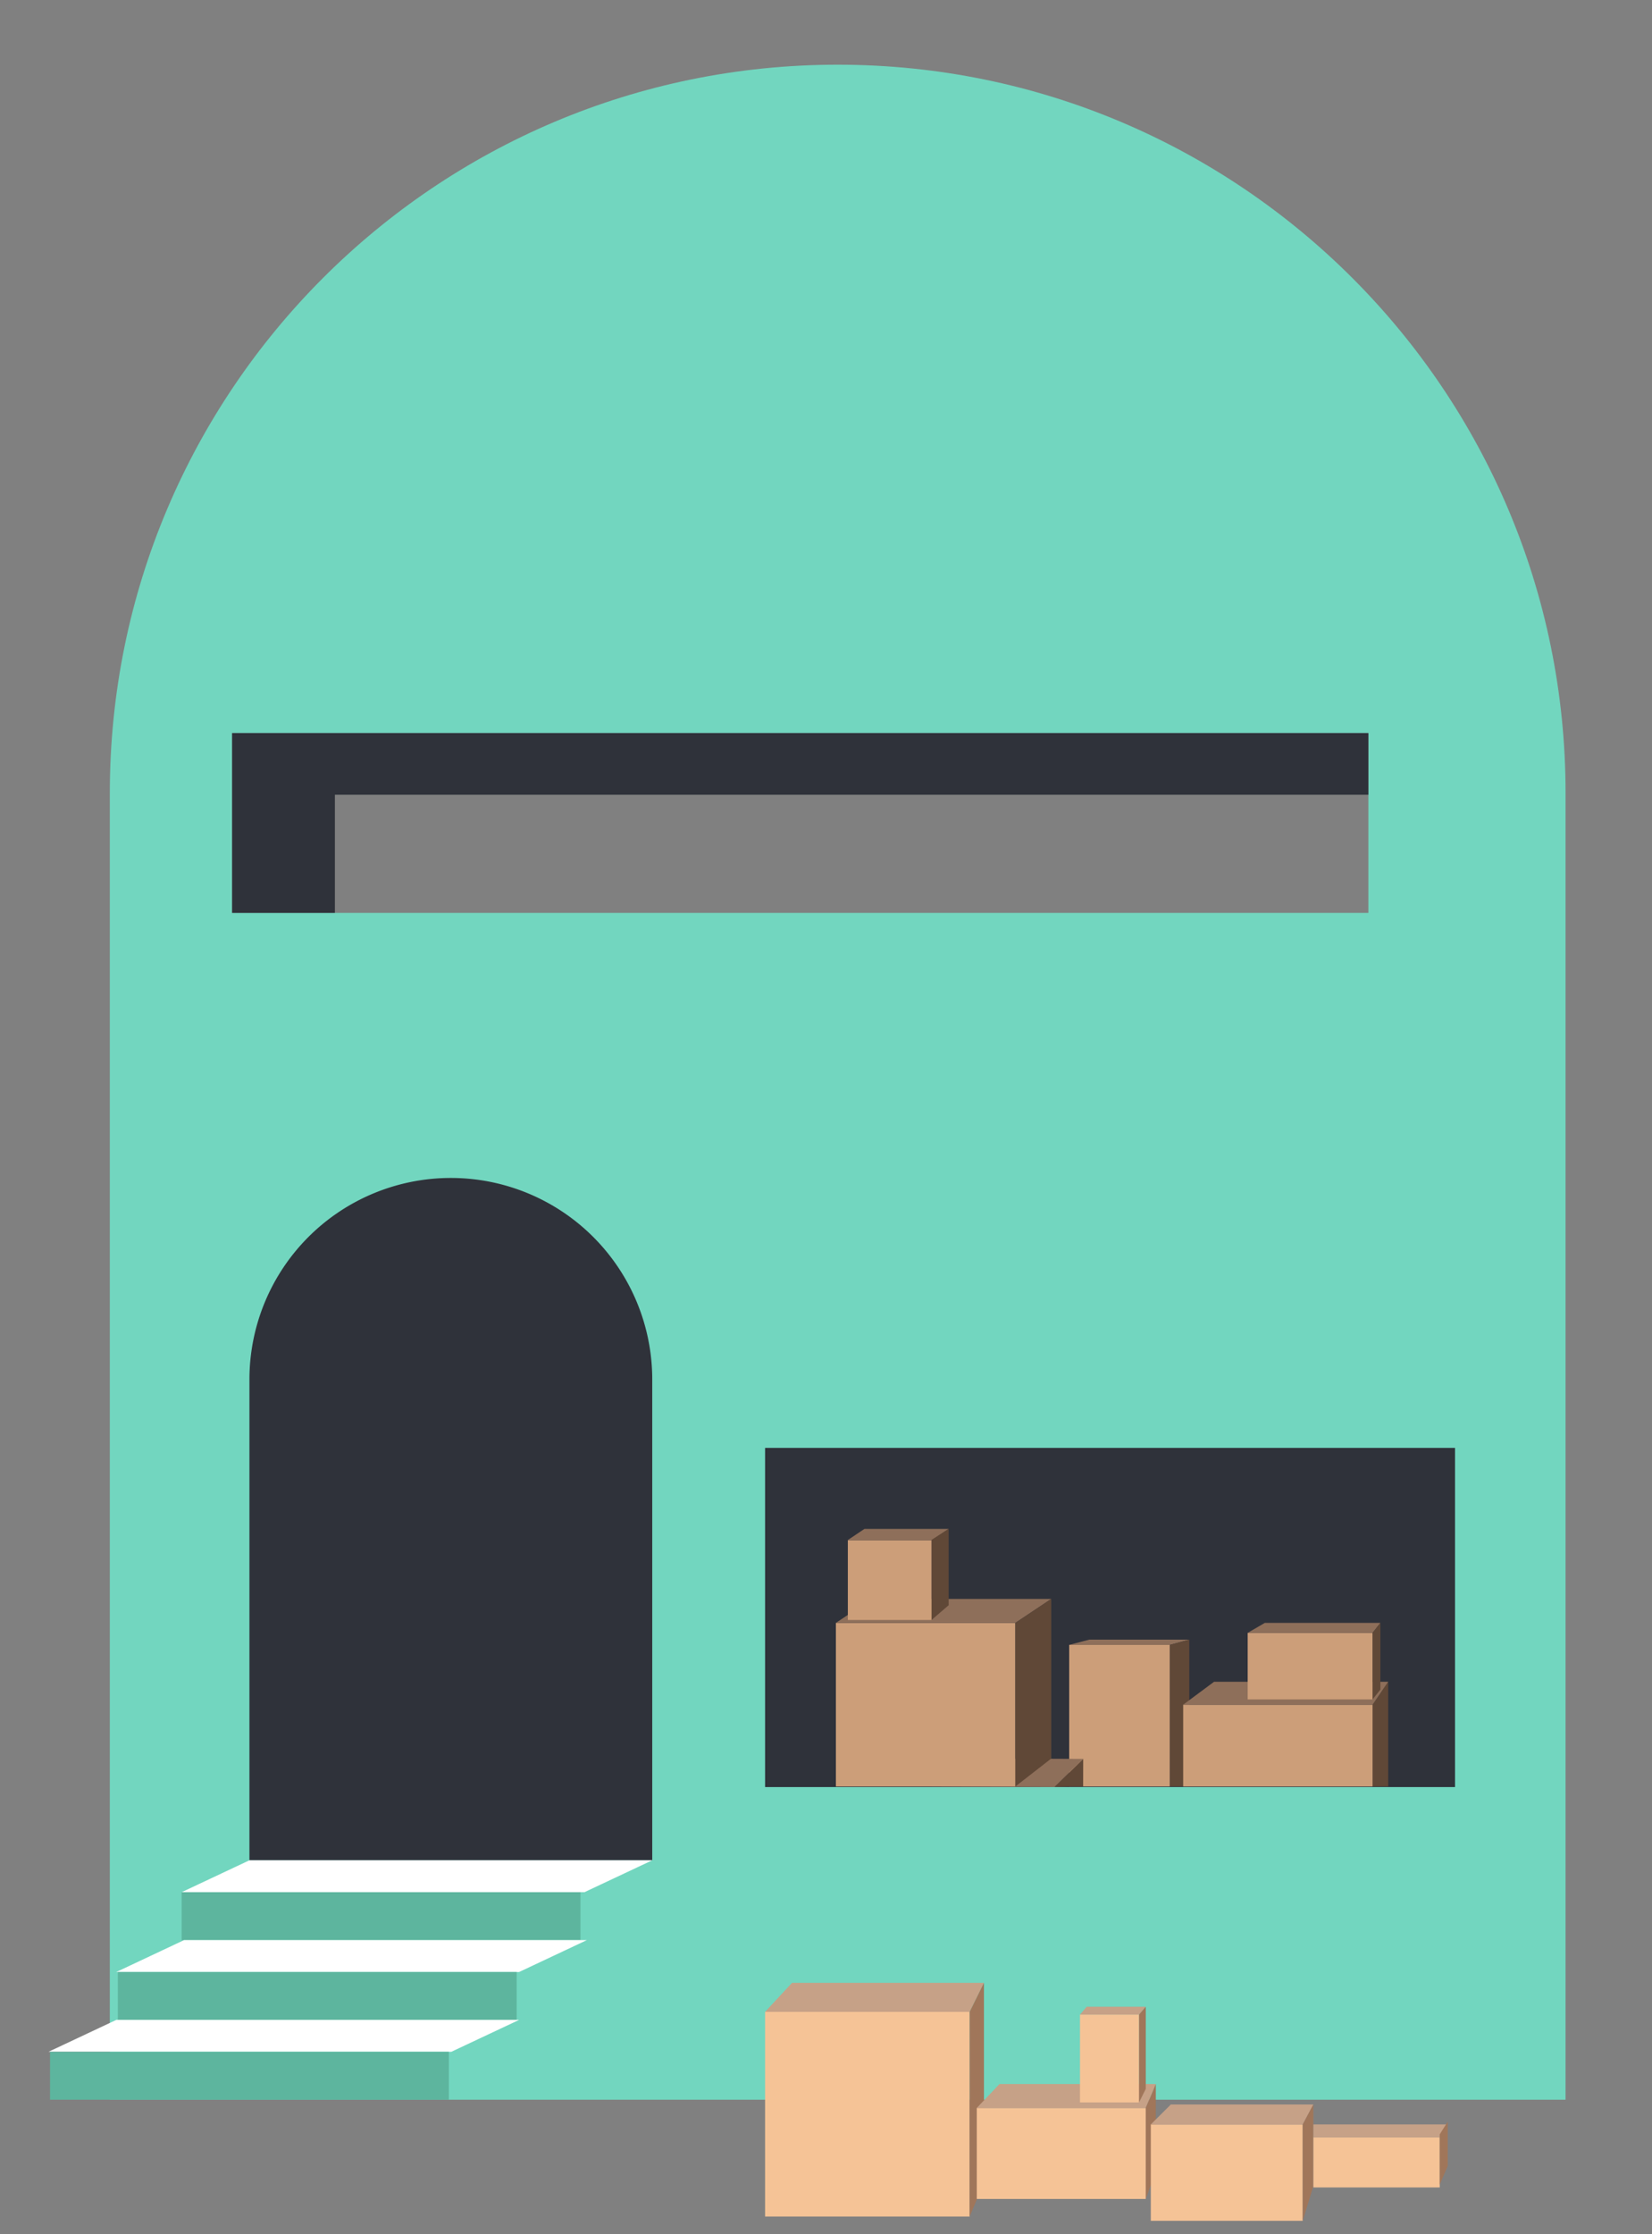 <svg id="Layer_1" data-name="Layer 1" xmlns="http://www.w3.org/2000/svg" viewBox="0 0 1088.29 1471.1"><rect x="0" y="0" width="1088.29" height="1471.1" fill="#808080" stroke="none"/><defs><style>.cls-1{fill:#72d6bf;}.cls-2{fill:#2f323a;}.cls-3{fill:#5db59e;}.cls-4{fill:#fff;}.cls-5{fill:#604837;}.cls-6{fill:#cc9e79;}.cls-7{fill:#8e6f5a;}.cls-8{fill:#f5c396;}.cls-9{fill:#c6a187;}.cls-10{fill:#a0765a;}</style></defs><path class="cls-1" d="M551.86,42.6h0C287,42.6,72.35,257.27,72.35,522.08v860.43h959V522.08C1031.31,257.27,816.66,42.6,551.86,42.6ZM901.44,601.08H152.91V482.67H901.44Z"/><path class="cls-2" d="M297,775.6h0A132.68,132.68,0,0,1,429.68,908.28v316.59a0,0,0,0,1,0,0H164.32a0,0,0,0,1,0,0V908.28A132.68,132.68,0,0,1,297,775.6Z"/><rect class="cls-3" x="119.66" y="1245.88" width="262.73" height="31.53"/><polygon class="cls-4" points="385.01 1245.88 119.66 1245.88 164.32 1224.87 429.68 1224.87 385.01 1245.88"/><polygon class="cls-4" points="341.97 1298.43 76.62 1298.43 121.28 1277.41 386.63 1277.41 341.97 1298.43"/><rect class="cls-3" x="77.62" y="1298.43" width="262.73" height="31.53"/><polygon class="cls-4" points="297.31 1350.97 31.95 1350.97 76.62 1329.96 341.97 1329.96 297.31 1350.97"/><rect class="cls-3" x="32.96" y="1350.97" width="262.73" height="31.53"/><rect class="cls-2" x="504.01" y="953.34" width="454.52" height="223.32"/><polygon class="cls-5" points="914.5 1176.28 904.22 1176.28 904.22 1122.42 914.5 1107.32 914.5 1176.28"/><rect class="cls-6" x="704.35" y="1083.04" width="66.36" height="93.23"/><polygon class="cls-7" points="770.71 1083.04 704.35 1083.04 717.54 1079.59 783.48 1079.59 770.71 1083.04"/><polygon class="cls-5" points="783.48 1176.28 770.71 1176.28 770.71 1083.04 783.48 1079.59 783.48 1176.28"/><polygon class="cls-5" points="713.55 1176.28 706.03 1176.28 694.68 1176.6 713.59 1158.13 713.55 1176.28"/><polygon class="cls-7" points="694.68 1176.6 600.53 1176.18 619.45 1157.72 713.59 1158.13 694.68 1176.6"/><rect class="cls-6" x="550.66" y="1068.56" width="118.23" height="107.72"/><polygon class="cls-7" points="668.88 1068.56 550.66 1068.56 574.3 1052.79 692.53 1052.79 668.88 1068.56"/><polygon class="cls-5" points="692.53 1157.88 668.88 1176.28 668.88 1068.56 692.53 1052.79 692.53 1157.88"/><rect class="cls-6" x="558.54" y="1014.1" width="55.17" height="52.55"/><polygon class="cls-7" points="613.85 1014.1 558.37 1014.1 569.47 1006.68 624.95 1006.68 613.85 1014.1"/><polygon class="cls-5" points="624.95 1056.93 613.71 1066.6 613.71 1013.89 624.95 1006.68 624.95 1056.93"/><rect class="cls-6" x="779.45" y="1122.42" width="124.77" height="53.86"/><polygon class="cls-7" points="904.22 1122.42 779.45 1122.42 799.8 1107.32 914.5 1107.32 904.22 1122.42"/><rect class="cls-6" x="821.94" y="1075.12" width="82.28" height="43.83"/><polygon class="cls-7" points="904.22 1075.12 821.94 1075.12 833.23 1068.56 909.36 1068.56 904.22 1075.12"/><polygon class="cls-5" points="909.36 1112.47 904.22 1118.95 904.22 1075.12 909.36 1068.56 909.36 1112.47"/><rect class="cls-8" x="504.01" y="1324.67" width="134.76" height="134.76"/><polygon class="cls-9" points="638.77 1324.67 504.01 1324.67 521.76 1305.57 648.2 1305.57 638.77 1324.67"/><polygon class="cls-10" points="648.2 1437.05 638.77 1459.43 638.77 1324.67 648.2 1305.57 648.2 1437.05"/><rect class="cls-8" x="643.48" y="1387.92" width="111.32" height="59.94"/><polygon class="cls-9" points="754.8 1387.92 643.48 1387.92 658.47 1372.16 761.44 1372.16 754.8 1387.92"/><polygon class="cls-10" points="761.44 1429.85 754.8 1447.87 754.8 1387.92 761.44 1372.16 761.44 1429.85"/><rect class="cls-8" x="711.47" y="1326.46" width="38.91" height="57.83"/><polygon class="cls-9" points="750.37 1326.46 711.47 1326.46 715.89 1321.29 754.8 1321.29 750.37 1326.46"/><polygon class="cls-10" points="754.8 1375.4 750.37 1384.29 750.37 1326.46 754.8 1321.29 754.8 1375.4"/><rect class="cls-8" x="758.12" y="1398.8" width="100.09" height="63.47"/><polygon class="cls-9" points="858.21 1398.8 758.12 1398.8 771.3 1385.68 865.21 1385.68 858.21 1398.8"/><polygon class="cls-10" points="865.21 1439.34 858.21 1462.27 858.21 1398.8 865.21 1385.68 865.21 1439.34"/><rect class="cls-8" x="865.21" y="1407.2" width="83.24" height="33.08"/><polygon class="cls-9" points="948.45 1407.2 865.21 1407.2 865.21 1398.8 953.75 1398.8 948.45 1407.2"/><polygon class="cls-10" points="953.75 1426.1 948.45 1438.4 948.45 1405.32 953.75 1396.92 953.75 1426.1"/><polygon class="cls-2" points="901.44 482.67 901.44 523.28 220.61 523.28 220.61 601.08 152.91 601.08 152.91 482.67 901.44 482.67"/></svg>